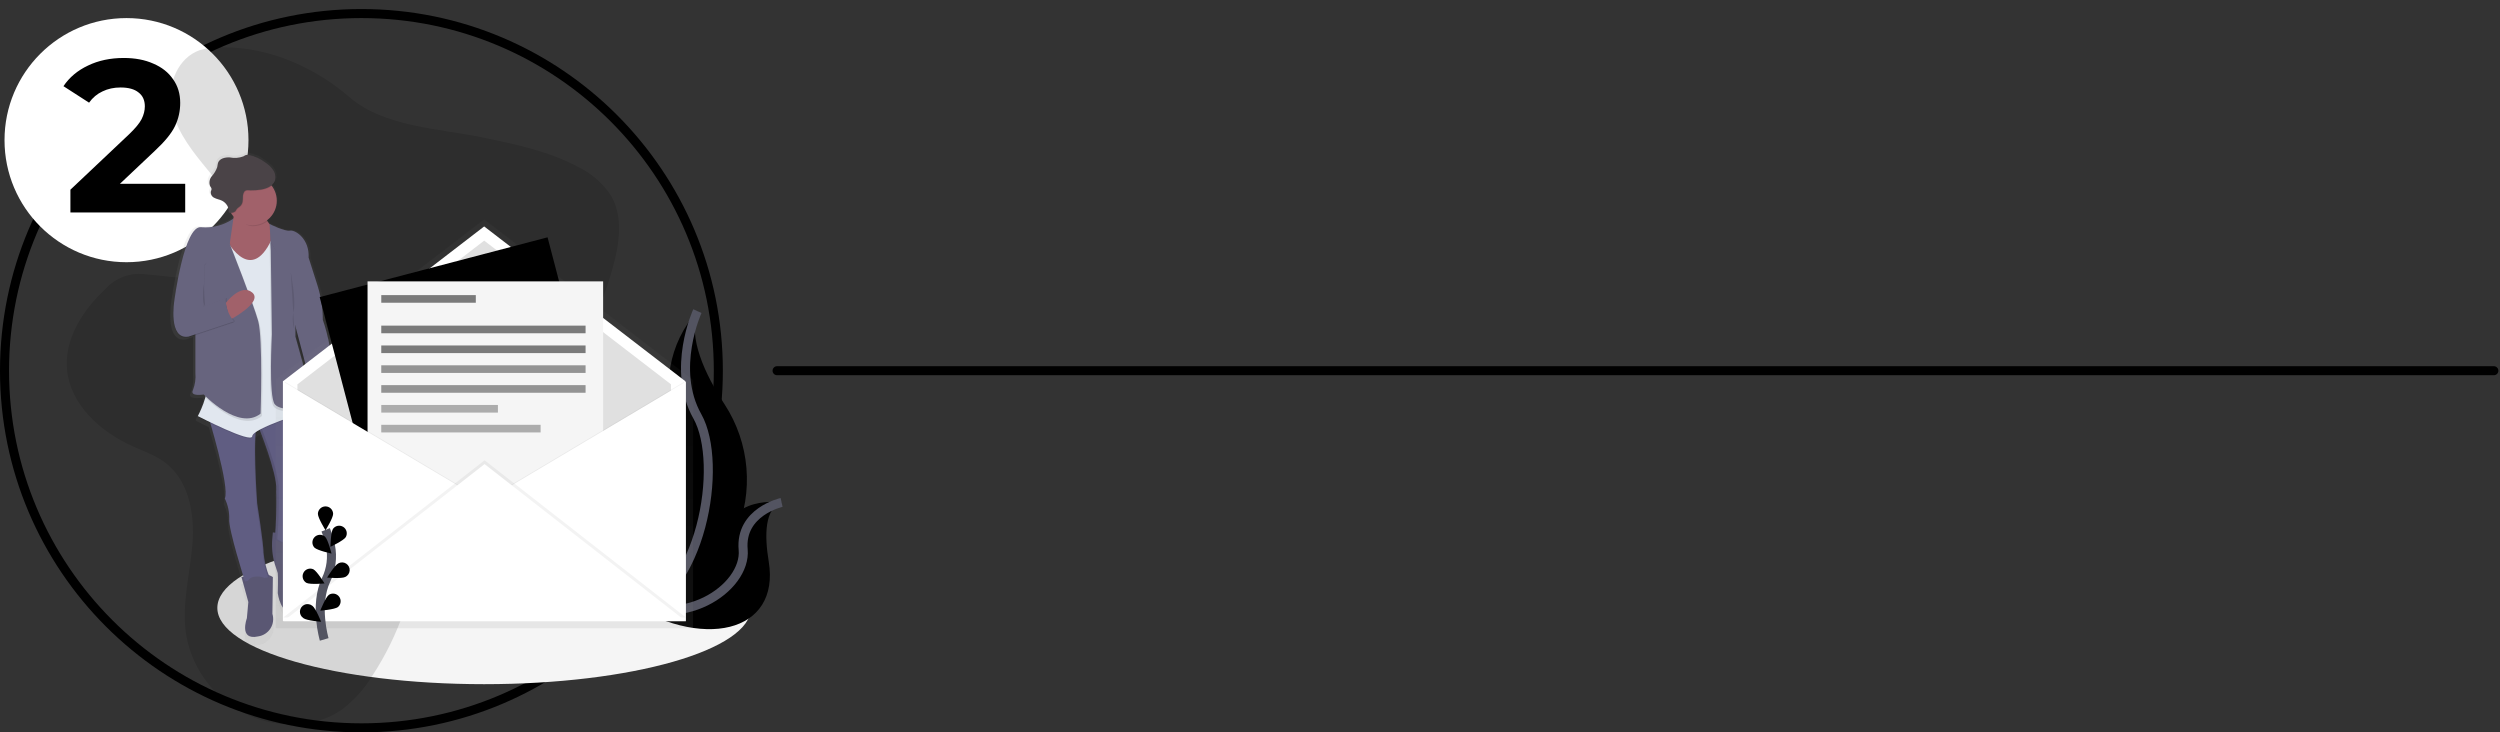 <?xml version="1.0" encoding="UTF-8"?>
<svg fill="none" viewBox="0 0 553 162" xmlns="http://www.w3.org/2000/svg">
<rect x="0" y="0" width="553" height="162" fill="#333333" stroke="none"/>
<path d="m171.89 82h379.75" stroke="currentColor" stroke-linecap="round" stroke-width="2"/>
<path d="m79.947 161c43.602 0 78.948-35.37 78.948-79 0-43.63-35.346-79-78.948-79-43.602 0-78.948 35.37-78.948 79 0 43.63 35.346 79 78.948 79z" stroke="currentColor" stroke-width="2"/>
<path d="m27.982 4c14.902 0 26.982 12.088 26.982 27s-12.08 27-26.982 27c-14.902 0-26.982-12.088-26.982-27s12.08-27 26.982-27z" fill="#fff"/>
<path d="m40.967 40.664v6.336h-25.392v-5.04l12.96-12.24c1.376-1.312 2.304-2.432 2.784-3.36 0.48-0.96 0.72-1.904 0.72-2.832 0-1.344-0.464-2.368-1.392-3.072-0.896-0.736-2.224-1.104-3.984-1.104-1.472 0-2.8 0.288-3.984 0.864-1.184 0.544-2.176 1.376-2.976 2.496l-5.664-3.648c1.312-1.952 3.12-3.472 5.424-4.56 2.304-1.12 4.944-1.68 7.92-1.68 2.496 0 4.672 0.416 6.528 1.248 1.888 0.8 3.344 1.952 4.368 3.456 1.056 1.472 1.584 3.216 1.584 5.232 0 1.824-0.384 3.536-1.152 5.136s-2.256 3.424-4.464 5.472l-7.728 7.296h14.448z" fill="currentColor"/>
<path d="m107.1 151.34c32.599 0 59.025-7.555 59.025-16.875s-26.426-16.875-59.025-16.875c-32.598 0-59.024 7.555-59.024 16.875s26.426 16.875 59.024 16.875z" fill="#F5F5F5"/>
<path d="m154.26 68.82c-6.338 7.089-8.103 17.164-4.553 25.988 5.902 15.525-10.118 41.344-10.118 41.344s0.169-0.025 0.491-0.081c10.063-1.782 18.562-8.497 22.627-17.88 4.065-9.382 3.155-20.18-2.425-28.748-4.433-6.787-8.081-14.75-6.022-20.623z" fill="currentColor"/>
<path d="m154.26 68.82s-5.902 12.825 0 23.288c5.902 10.463 1.013 39.825-14.671 44.044" stroke="#535461" stroke-width="2"/>
<path d="m172.89 111.14s-11.931-1.9-13.019 8.8c-1.089 10.7-22.935 12.182-22.935 12.182s0.142 0.1 0.409 0.273c18.045 11.853 35.295 7.55 32.696-8.19-0.972-5.851-0.896-11.729 2.849-13.065z" fill="currentColor"/>
<path d="m172.89 111.14s-9.262 2.035-8.501 10.463c0.76 8.428-13.759 18.525-27.46 10.515" stroke="#535461" stroke-width="2"/>
<path d="m49.631 10.48c-1.855-0.139-3.72 0.073-5.496 0.627-4.736 1.705-6.981 7.284-6.251 12.116 0.731 4.832 3.733 9.027 6.848 12.872 3.115 3.845 6.491 7.64 8.195 12.229 0.98 2.26 1.117 4.796 0.385 7.148-1.335 3.529-5.362 5.5-9.228 5.91-3.865 0.41-7.748-0.389-11.627-0.667-3.433-0.56-6.912 0.687-9.21 3.3-5.031 4.691-9.058 11.1-8.406 17.819 0.737 7.622 7.308 13.648 14.506 16.878 2.383 1.072 4.904 1.939 7.001 3.469 5.525 4.033 6.766 11.591 6.217 18.264-0.55 6.673-2.424 13.352-1.381 19.967 1.402 7.917 6.643 14.62 13.985 17.888 6.528 2.89 14.696 2.71 20.486-1.379 2.735-2.086 5.049-4.672 6.819-7.622 2.797-4.302 5.073-8.92 6.781-13.759 0.808-2.292 1.568-4.758 3.454-6.352 1.221-0.934 2.624-1.601 4.119-1.957 4.448-1.285 9.134-1.639 13.623-2.782s9.007-3.273 11.448-7.082c3.453-5.405 1.841-12.318 1.857-18.677 0.028-14.488 9.005-27.46 12.318-41.579 1.083-4.616 1.485-9.723-0.932-13.839-1.814-2.753-4.348-4.955-7.326-6.366-6.396-3.433-13.676-4.961-20.835-6.448-9.948-2.063-22.029-2.33-29.74-9.005-7.393-6.406-17.516-10.973-27.608-10.973z" fill="currentColor" opacity=".128"/>
<g opacity=".5">
<path d="m71.952 71.09c-6e-4 -2.648-0.415-5.28-1.228-7.8l-2.025-6.283v-0.311c0.062-4.025-3.073-6.033-4.28-5.815-1.236 0.223-4.666-1.5-4.666-1.5v0.047c-0.235-0.271-0.448-0.561-0.635-0.867 1.198-0.872 1.994-2.191 2.207-3.658 0.213-1.467-0.175-2.958-1.076-4.135 0.371-0.279 0.653-0.659 0.815-1.094 0.242-0.814 0.098-1.695-0.39-2.39-0.194-0.291-0.42-0.56-0.674-0.8-0.386-0.382-0.807-0.727-1.258-1.029-1.101-0.823-2.367-1.399-3.711-1.688-0.233-0.055-0.476-0.055-0.71 0-0.203 0.082-0.395 0.186-0.575 0.311-1.003 0.374-2.091 0.459-3.14 0.243-1.065-0.056-2.361 0.243-2.698 1.244-0.073 0.317-0.13 0.637-0.169 0.96-0.27 0.751-0.688 1.44-1.229 2.025-0.544 0.603-0.708 1.46-0.424 2.221 0.132 0.236 0.337 0.454 0.337 0.724-0.03 0.191-0.087 0.378-0.169 0.553-0.083 0.435 0.088 0.88 0.44 1.149 0.145 0.157 0.316 0.287 0.506 0.386 0.535 0.273 1.15 0.358 1.699 0.611 0.272 0.128 0.521 0.299 0.739 0.506 0.537 0.564 0.825 1.321 0.799 2.1l0.113 0.012v0.1c0.118 0.013 0.243 0.025 0.366 0.03 0.177 0.284 0.38 0.552 0.606 0.8-0.038 0.144-0.081 0.29-0.13 0.439-2.147 1.466-4.735 2.143-7.324 1.915-3.934-0.555-6.184 16.657-6.184 16.657-0.146 0.984-0.217 1.978-0.213 2.973-0.017 2.531 0.515 5.844 3.474 5.356l1.573-0.518v8.513c0.12 1.32-0.072 2.65-0.562 3.881-0.785 1.549 2.474 1 2.474 1s0.125 0.13 0.354 0.351l-0.073 0.2 0.1 0.1c-0.429 1.467-1.007 2.885-1.725 4.234l0.093 0.047c-0.059 0.113-0.093 0.169-0.093 0.169s1.211 0.619 2.877 1.417c1.339 4.529 4.27 15.019 3.306 17.017l0.027 0.057c0.698 1.433 1.036 3.014 0.985 4.607-0.184 1.809 2.318 10.029 3.253 13.014l-0.442 0.089 1.573 5.663-0.338 3.665s-1.911 5.108 2.585 4.109c1.159-0.151 2.192-0.807 2.821-1.793s0.79-2.199 0.438-3.315l0.113-8.33s-0.434-0.241-0.968-0.473c-0.633-1.589-1.027-3.263-1.168-4.968 0-2.109-1.462-11.217-1.462-11.217v-0.064l-8e-3 -0.122v-0.02c0-0.113-0.019-0.268-0.032-0.457v-0.01c-0.392-5.053-0.494-10.124-0.305-15.188 0.325-0.22 0.663-0.421 1.012-0.6 1.099 2.768 3.915 10.245 3.736 13.382-0.224 3.881-0.056 0.834 0 0.337 0.017-0.154 0.029 0.032 0.034 0.449v1.642c0 0.337 0 0.712-0.012 1.1v0.236c0 0.238 0 0.481-0.012 0.727 0 0.337-0.013 0.665-0.02 1-0.017 0.759-0.039 1.527-0.066 2.246 0 0.08-0.003 0.159-8e-3 0.238-0.005 0.157-0.012 0.311-0.019 0.462s-0.014 0.298-0.02 0.442c-0.007 0.143-0.014 0.282-0.022 0.417-8e-3 0.159-0.019 0.311-0.027 0.456l-0.611-0.088-0.13 1.4c-0.204 2.229 0.084 4.476 0.844 6.581 0.209 0.577 0.371 1.055 0.407 1.225 0.113 0.555 0 4.556 0 4.556s0.674 5.219 3.824 4.219c1.32-0.557 2.246-1.773 2.433-3.194 0.365-1.593 0.229-3.259-0.39-4.771-0.572-1.221-0.775-2.583-0.582-3.918 0.367-1.678 0.556-3.39 0.562-5.108l-0.348-0.049c0.087-0.165 0.165-0.334 0.235-0.506 0 0-0.113-7.663 0.899-8.662 0.557-0.55 0.506-1.871 0.338-2.951-0.241-1.563-0.298-3.149-0.169-4.725 0.024-0.599 0.12-1.194 0.285-1.77 0.3-0.587 0.594-6.507-0.721-9.356l0.27-0.084-0.042-0.209 0.042-0.014c0.198 0.529 0.423 1.048 0.675 1.554 0.066 0.052 0.142 0.09 0.224 0.111 3.641-0.64 3.788-4.04 3.586-5.9 0.154 0.074 0.238 0.122 0.238 0.122l0.337-4.894c0.346-0.907 0.502-1.877 0.458-2.847-0.178-3.041-0.794-6.041-1.829-8.906zm-4.013 13.91c-0.25-2.131-0.6-4.138-0.6-4.138l-1.686-6v-2.184l2.674 9.99-0.389 2.332z" fill="url(#b)"/>
</g>
<path d="m60.356 117.76-0.125 1.372c-0.197 2.18 0.082 4.377 0.818 6.438 0.2 0.565 0.358 1.031 0.391 1.2 0.108 0.543 0 4.45 0 4.45s0.651 5.1 3.689 4.124c1.278-0.554 2.169-1.74 2.348-3.122 0.351-1.556 0.219-3.182-0.378-4.661-0.554-1.195-0.749-2.525-0.562-3.829 0.355-1.64 0.537-3.314 0.543-4.992l-6.723-0.98z" fill="#5A5773"/>
<path d="m57.102 94.209s4.229 10.311 4.012 14.108c-0.217 3.797-0.054 0.813 0 0.326 0.075 3.547-0.034 7.095-0.326 10.631 0 0 4.447 3.255 6.182-1.085 0 0-0.108-7.487 0.866-8.465 0.537-0.537 0.484-1.829 0.326-2.884-0.234-1.526-0.291-3.073-0.169-4.612 0.019-0.586 0.111-1.167 0.275-1.73 0.326-0.651 0.65-8.031-1.299-10.093l-9.867 3.804z" fill="#605D82"/>
<path d="m61.333 119.28c0.291-3.536 0.4-7.084 0.326-10.631-0.054 0.488-0.218 3.473 0-0.326s-4.012-14.108-4.012-14.108l9.463-3.642c-0.044-0.056-0.089-0.108-0.135-0.157l-9.868 3.8s4.228 10.311 4.011 14.111c-0.217 3.8-0.054 0.813 0 0.326 0.074 3.547-0.034 7.095-0.326 10.631 1.028 0.737 2.257 1.143 3.522 1.161-1.073-0.141-2.096-0.541-2.98-1.165z" fill="#000" opacity=".1"/>
<path d="m53.415 127.64 1.518 5.535-0.326 3.581s-1.843 4.992 2.498 4.015c1.124-0.16 2.121-0.807 2.727-1.768 0.606-0.961 0.758-2.14 0.418-3.224l0.108-8.139c-0.764-0.46-1.615-0.755-2.498-0.867-0.758 0.109-4.445 0.867-4.445 0.867z" fill="#5A5773"/>
<path d="m45.932 91.605s4.989 16.17 3.797 18.666c0.686 1.418 1.021 2.981 0.976 4.556-0.216 2.168 3.471 13.782 3.471 13.782l5.423-0.977c-0.688-1.7-1.126-3.491-1.299-5.317 0-2.062-1.41-10.969-1.41-10.969s-1.192-16.279 0.218-18.016l-11.177-1.725z" fill="#605D82"/>
<g fill="#000" opacity=".1">
<path d="m56.683 94.653c-0.899 3.686 0.095 17.248 0.095 17.248s1.41 8.9 1.41 10.969c0.134 1.655 0.51 3.282 1.116 4.828l0.294-0.052c-0.688-1.7-1.126-3.491-1.299-5.317 0-2.062-1.41-10.969-1.41-10.969s-0.911-12.395-0.206-16.707z"/>
<path d="m49.728 110.27 0.027 0.056c8e-3 -0.056 0.017-0.115 0.022-0.169-0.014 0.038-0.031 0.076-0.049 0.113z"/>
<path d="m56.858 93.865c0.049-0.187 0.132-0.364 0.245-0.521l-11.171-1.739s0.066 0.211 0.179 0.587l10.747 1.673z"/>
</g>
<path d="m71.96 85.744s1.627 6.075-3.253 6.946c-0.079-0.021-0.153-0.057-0.218-0.108 0 0-2.82-5.535-0.651-7.705l4.121 0.867z" fill="#A1616A"/>
<path d="m52.006 45.377s0.326 4.556-3.253 6.728 7.589 8.139 7.589 8.139l5.857-9.334s-2.492 0.322-4.01-4.015l-6.183-1.518z" fill="#A1616A"/>
<path d="m49.618 52.428s5.531 11.5 10.52 0.651l7.7 38.2s-11.931 3.691-12.037 5.427c-0.106 1.736-12.036-4.449-12.036-4.449s2.598-4.776 1.953-7.705 3.9-32.124 3.9-32.124z" fill="#000" opacity=".1"/>
<path d="m49.618 52.21s5.531 11.5 10.52 0.651l7.7 38.2s-11.931 3.691-12.037 5.427c-0.106 1.736-12.036-4.449-12.036-4.449s2.598-4.776 1.953-7.705 3.9-32.124 3.9-32.124z" fill="#E1E7EF"/>
<path d="m55.042 130.67s-1.41-3.147 1.843-3.147c3.253 0 2.712 2.822 2.712 2.822l-4.555 0.325z" fill="#5A5773"/>
<path d="m62.416 122.53s-1.299-3.365 1.953-3.473c3.252-0.108 1.627 3.038 1.627 3.038l-3.58 0.435z" fill="#5A5773"/>
<path d="m59.651 49.765s3.307 1.688 4.497 1.465 4.337 1.844 4.121 5.969l1.96 6.153c0.784 2.467 1.182 5.04 1.18 7.629 0 0 2.82 7.813 1.299 11.286l-0.326 4.776c-1.562-0.832-3.338-1.173-5.097-0.977l0.656-3.9-2.934-11.072-4.874-11.829-0.483-9.5z" fill="#000" opacity=".1"/>
<path d="m59.651 49.55s3.307 1.688 4.497 1.465 4.337 1.844 4.121 5.969l1.96 6.153c0.784 2.467 1.182 5.04 1.18 7.629 0 0 2.82 7.813 1.299 11.286l-0.326 4.776c-1.562-0.832-3.338-1.173-5.097-0.977l0.651-3.907-2.929-11.068-4.876-11.829-0.481-9.497z" fill="#67647E"/>
<path d="m65.128 62.737v12.263l1.627 5.861s1.084 6.4 0.758 8.357-5.531 2.388-6.941 0.759c-1.41-1.629-0.651-15.525-0.651-15.525l-0.272-20.343 0.218-0.651 5.261 9.279z" fill="#000" opacity=".1"/>
<path d="m65.35 62.195v12.267l1.627 5.861s1.084 6.4 0.758 8.357-5.531 2.388-6.941 0.759-0.651-15.525-0.651-15.525l-0.27-20.352 5.476 8.633z" fill="#67647E"/>
<path d="m43.492 72.397 3.471 10.8-1.627 4.612s7.7 8.139 12.581 4.232c0 0 0.543-16.605-0.543-20.512s-6.29-17.044-6.29-17.044l-1.076-3.468-5.747 3.255-0.768 18.125z" fill="#000" opacity=".1"/>
<path d="m43.22 71.852v10.631c0.117 1.292-0.069 2.593-0.543 3.8-0.76 1.519 2.386 0.977 2.386 0.977s7.7 8.139 12.581 4.232c0 0 0.543-16.605-0.543-20.512s-6.29-17.044-6.29-17.044l-1.084-3.473-5.747 3.255-0.76 18.134z" fill="#67647E"/>
<path d="m51.626 48.575c-2.073 1.446-4.586 2.118-7.103 1.9-3.797-0.543-5.965 16.279-5.965 16.279s-1.41 8.682 3.145 7.923l10.086-3.365c-1.282-1.422-1.945-3.297-1.843-5.209l-4.882 1.952 0.219-9.332 6.343-10.148z" fill="#000" opacity=".1"/>
<path d="m38.773 66.535s-1.41 8.682 3.145 7.923l10.086-3.365c-1.282-1.422-1.945-3.296-1.843-5.209l-4.879 1.954-6.51-1.303z" fill="#000" opacity=".1"/>
<path d="m49.922 67.028s3.385-4.453 5.877-2.315-4.984 6.056-4.984 6.056l-0.893-3.741z" fill="#A1616A"/>
<path d="m51.626 48.357c-2.073 1.446-4.586 2.118-7.103 1.9-3.797-0.543-5.965 16.279-5.965 16.279s-1.41 8.682 3.145 7.923l10.086-3.365c-1.282-1.422-1.945-3.297-1.843-5.209l-4.882 1.954 0.219-9.334 5.531-4.556 0.811-5.592z" fill="#67647E"/>
<path d="m58.295 47.109-6.182-1.519s0.322 0.365-0.054 1.79c0.999 1.142 2.218 2.66 3.85 2.66 1.168 2e-3 2.305-0.375 3.241-1.075-0.349-0.587-0.636-1.209-0.855-1.856z" fill="#000" opacity=".1"/>
<path d="m55.801 49.824c2.995 0 5.423-2.43 5.423-5.427 0-2.997-2.428-5.427-5.423-5.427s-5.423 2.43-5.423 5.427c0 2.997 2.428 5.427 5.423 5.427z" fill="#A1616A"/>
<path d="m57.857 42.041c1.258-0.214 2.641-0.773 3.063-1.978 0.234-0.795 0.096-1.654-0.376-2.336-0.472-0.67-1.068-1.243-1.756-1.688-1.061-0.804-2.284-1.367-3.586-1.647-0.225-0.054-0.46-0.054-0.684 0-0.196 0.079-0.382 0.18-0.555 0.3-0.969 0.366-2.022 0.449-3.036 0.238-1.033-0.054-2.273 0.238-2.598 1.215-0.1 0.3-0.094 0.628-0.169 0.938-0.262 0.731-0.662 1.405-1.18 1.983-0.522 0.594-0.679 1.427-0.408 2.17 0.127 0.231 0.338 0.444 0.338 0.707-0.033 0.187-0.089 0.369-0.169 0.542-0.075 0.594 0.257 1.164 0.809 1.392 0.516 0.267 1.109 0.349 1.636 0.6 1.006 0.496 1.631 1.534 1.599 2.656 0.471 0.128 0.975 0.027 1.361-0.273 0.145-0.16 0.216-0.375 0.348-0.545 0.195-0.202 0.412-0.381 0.648-0.533 1.135-0.933 0.329-2.222 0.971-3.228 0.337-0.518 0.873-0.359 1.417-0.351 0.779 0.019 1.558-0.036 2.326-0.162z" fill="#000" opacity=".1"/>
<path d="m57.749 41.933c1.258-0.214 2.641-0.773 3.063-1.978 0.234-0.795 0.096-1.654-0.376-2.336-0.472-0.67-1.068-1.243-1.756-1.688-1.061-0.805-2.284-1.367-3.586-1.647-0.225-0.054-0.46-0.054-0.685 0-0.196 0.079-0.382 0.18-0.555 0.3-0.969 0.366-2.022 0.449-3.036 0.238-1.033-0.054-2.273 0.238-2.598 1.215-0.1 0.3-0.095 0.628-0.169 0.938-0.262 0.731-0.662 1.405-1.18 1.983-0.522 0.594-0.679 1.427-0.408 2.17 0.127 0.231 0.337 0.444 0.337 0.707-0.033 0.187-0.089 0.369-0.169 0.542-0.075 0.594 0.256 1.164 0.809 1.392 0.516 0.267 1.109 0.349 1.636 0.6 1.009 0.497 1.634 1.538 1.599 2.663 0.471 0.128 0.976 0.027 1.361-0.273 0.145-0.16 0.216-0.375 0.348-0.545 0.195-0.202 0.412-0.381 0.647-0.533 1.135-0.933 0.329-2.222 0.971-3.228 0.337-0.518 0.873-0.359 1.417-0.351 0.779 0.016 1.559-0.04 2.327-0.169z" fill="#4A4347"/>
<path d="m64.314 60.187s1.193 6.186 0.651 8.574c-0.331 1.389-0.282 2.841 0.142 4.205" fill="#000" opacity=".1"/>
<path d="m45.042 62.791s-0.52 4.124 0.346 4.992l-0.346-4.992z" fill="#000" opacity=".1"/>
<path d="m75.323 113.62c0.14 0 0.253-0.113 0.253-0.253s-0.113-0.253-0.253-0.253-0.253 0.113-0.253 0.253 0.113 0.253 0.253 0.253z" fill="#000"/>
<g opacity=".5">
<path d="m153.21 84.127v-0.14l-46.012-35.4c-0.059-0.044-0.14-0.044-0.199 0l-46.014 35.4v54.878h0.088v0.088h92.23v-54.878l-0.093 0.052z" fill="url(#a)"/>
</g>
<path d="m151.62 137.33h-89.041v-52.988l44.52-34.256 44.521 34.256v52.988z" fill="#fff"/>
<path d="m148.42 134.19h-82.633v-49.174l41.316-31.791 41.317 31.791v49.174z" fill="#E0E0E0"/>
<path d="m121.12 52.494-50.407 13.223 16.807 64.151 50.406-13.223-16.806-64.151z" fill="currentColor"/>
<path d="m133.41 62.24h-52.11v66.319h52.11v-66.319z" fill="#F5F5F5"/>
<path d="m63.004 84.431 44.52 26.494-44.52 26.494v-52.988z" fill="#000" opacity=".05"/>
<path d="m62.667 84.431 44.52 26.494-44.52 26.494v-52.988z" fill="#fff"/>
<path d="m151.37 84.431-44.52 26.494 44.52 26.494v-52.988z" fill="#000" opacity=".05"/>
<path d="m151.71 84.431-44.521 26.494 44.521 26.494v-52.988z" fill="#fff"/>
<path d="m62.667 136.58 44.52-34.763 44.521 34.763h-89.041z" fill="#000" opacity=".05"/>
<path d="m62.667 137.42 44.52-34.763 44.521 34.763h-89.041z" fill="#fff"/>
<path d="m71.714 141.44s-2.236-7.594 0.42-13.186c1.128-2.338 1.468-4.978 0.969-7.526-0.246-1.207-0.603-2.39-1.064-3.532" stroke="#535461" stroke-width="2"/>
<path d="m73.69 113.66c0 0.932-1.687 3.63-1.687 3.63s-1.686-2.7-1.686-3.63c0.022-0.916 0.771-1.647 1.686-1.647 0.916 0 1.664 0.731 1.686 1.647z" fill="currentColor"/>
<path d="m76.482 118.82c-0.506 0.781-3.387 2.131-3.387 2.131s0.052-3.183 0.559-3.964c0.526-0.729 1.531-0.918 2.285-0.429s0.993 1.484 0.543 2.262z" fill="currentColor"/>
<path d="m76.353 127.63c-0.831 0.419-3.997 0.13-3.997 0.13s1.651-2.72 2.48-3.139c0.541-0.305 1.206-0.288 1.731 0.045 0.525 0.332 0.824 0.927 0.78 1.547-0.044 0.619-0.426 1.165-0.993 1.419l-1e-3 -2e-3z" fill="currentColor"/>
<path d="m74.762 134.28c-0.749 0.554-3.92 0.8-3.92 0.8s1.167-2.96 1.916-3.513c0.748-0.477 1.737-0.293 2.264 0.421s0.411 1.714-0.265 2.289l5e-3 3e-3z" fill="currentColor"/>
<path d="m69.551 121.13c0.674 0.648 3.776 1.321 3.776 1.321s-0.76-3.09-1.428-3.738c-0.676-0.59-1.694-0.548-2.319 0.096-0.625 0.643-0.637 1.663-0.029 2.322v-1e-3z" fill="currentColor"/>
<path d="m67.788 128.93c0.831 0.419 3.997 0.13 3.997 0.13s-1.651-2.72-2.48-3.139c-0.822-0.363-1.783-0.019-2.188 0.783-0.405 0.803-0.11 1.782 0.67 2.227l1e-3 -1e-3z" fill="currentColor"/>
<path d="m67.114 136.74c0.749 0.553 3.919 0.8 3.919 0.8s-1.167-2.96-1.916-3.513c-0.48-0.408-1.148-0.515-1.731-0.276-0.583 0.239-0.985 0.784-1.041 1.412-0.056 0.628 0.242 1.235 0.774 1.574l-5e-3 3e-3z" fill="currentColor"/>
<path d="m105.25 65.278h-20.912v1.688h20.912v-1.688z" fill="currentColor" opacity=".5"/>
<path d="m129.53 72.028h-45.196v1.688h45.196v-1.688z" fill="currentColor" opacity=".5"/>
<path d="m129.53 76.416h-45.196v1.688h45.196v-1.688z" fill="currentColor" opacity=".5"/>
<path d="m129.53 80.803h-45.196v1.688h45.196v-1.688z" fill="currentColor" opacity=".4"/>
<path d="m129.53 85.191h-45.196v1.688h45.196v-1.688z" fill="currentColor" opacity=".4"/>
<path d="m110.14 89.578h-25.802v1.688h25.802v-1.688z" fill="currentColor" opacity=".3"/>
<path d="m119.58 93.966h-35.246v1.688h35.246v-1.688z" fill="currentColor" opacity=".3"/>
<defs>
<linearGradient id="b" x1="37.67" x2="73.752" y1="88.276" y2="88.276" gradientUnits="userSpaceOnUse">
<stop stop-color="#808080" stop-opacity=".251" offset="0"/>
<stop stop-color="#808080" stop-opacity=".122" offset=".54"/>
<stop stop-color="#808080" stop-opacity=".102" offset="1"/>
</linearGradient>
<linearGradient id="a" x1="107.15" x2="107.15" y1="138.95" y2="48.554" gradientUnits="userSpaceOnUse">
<stop stop-color="#808080" stop-opacity=".251" offset="0"/>
<stop stop-color="#808080" stop-opacity=".122" offset=".54"/>
<stop stop-color="#808080" stop-opacity=".102" offset="1"/>
</linearGradient>
</defs>
</svg>
